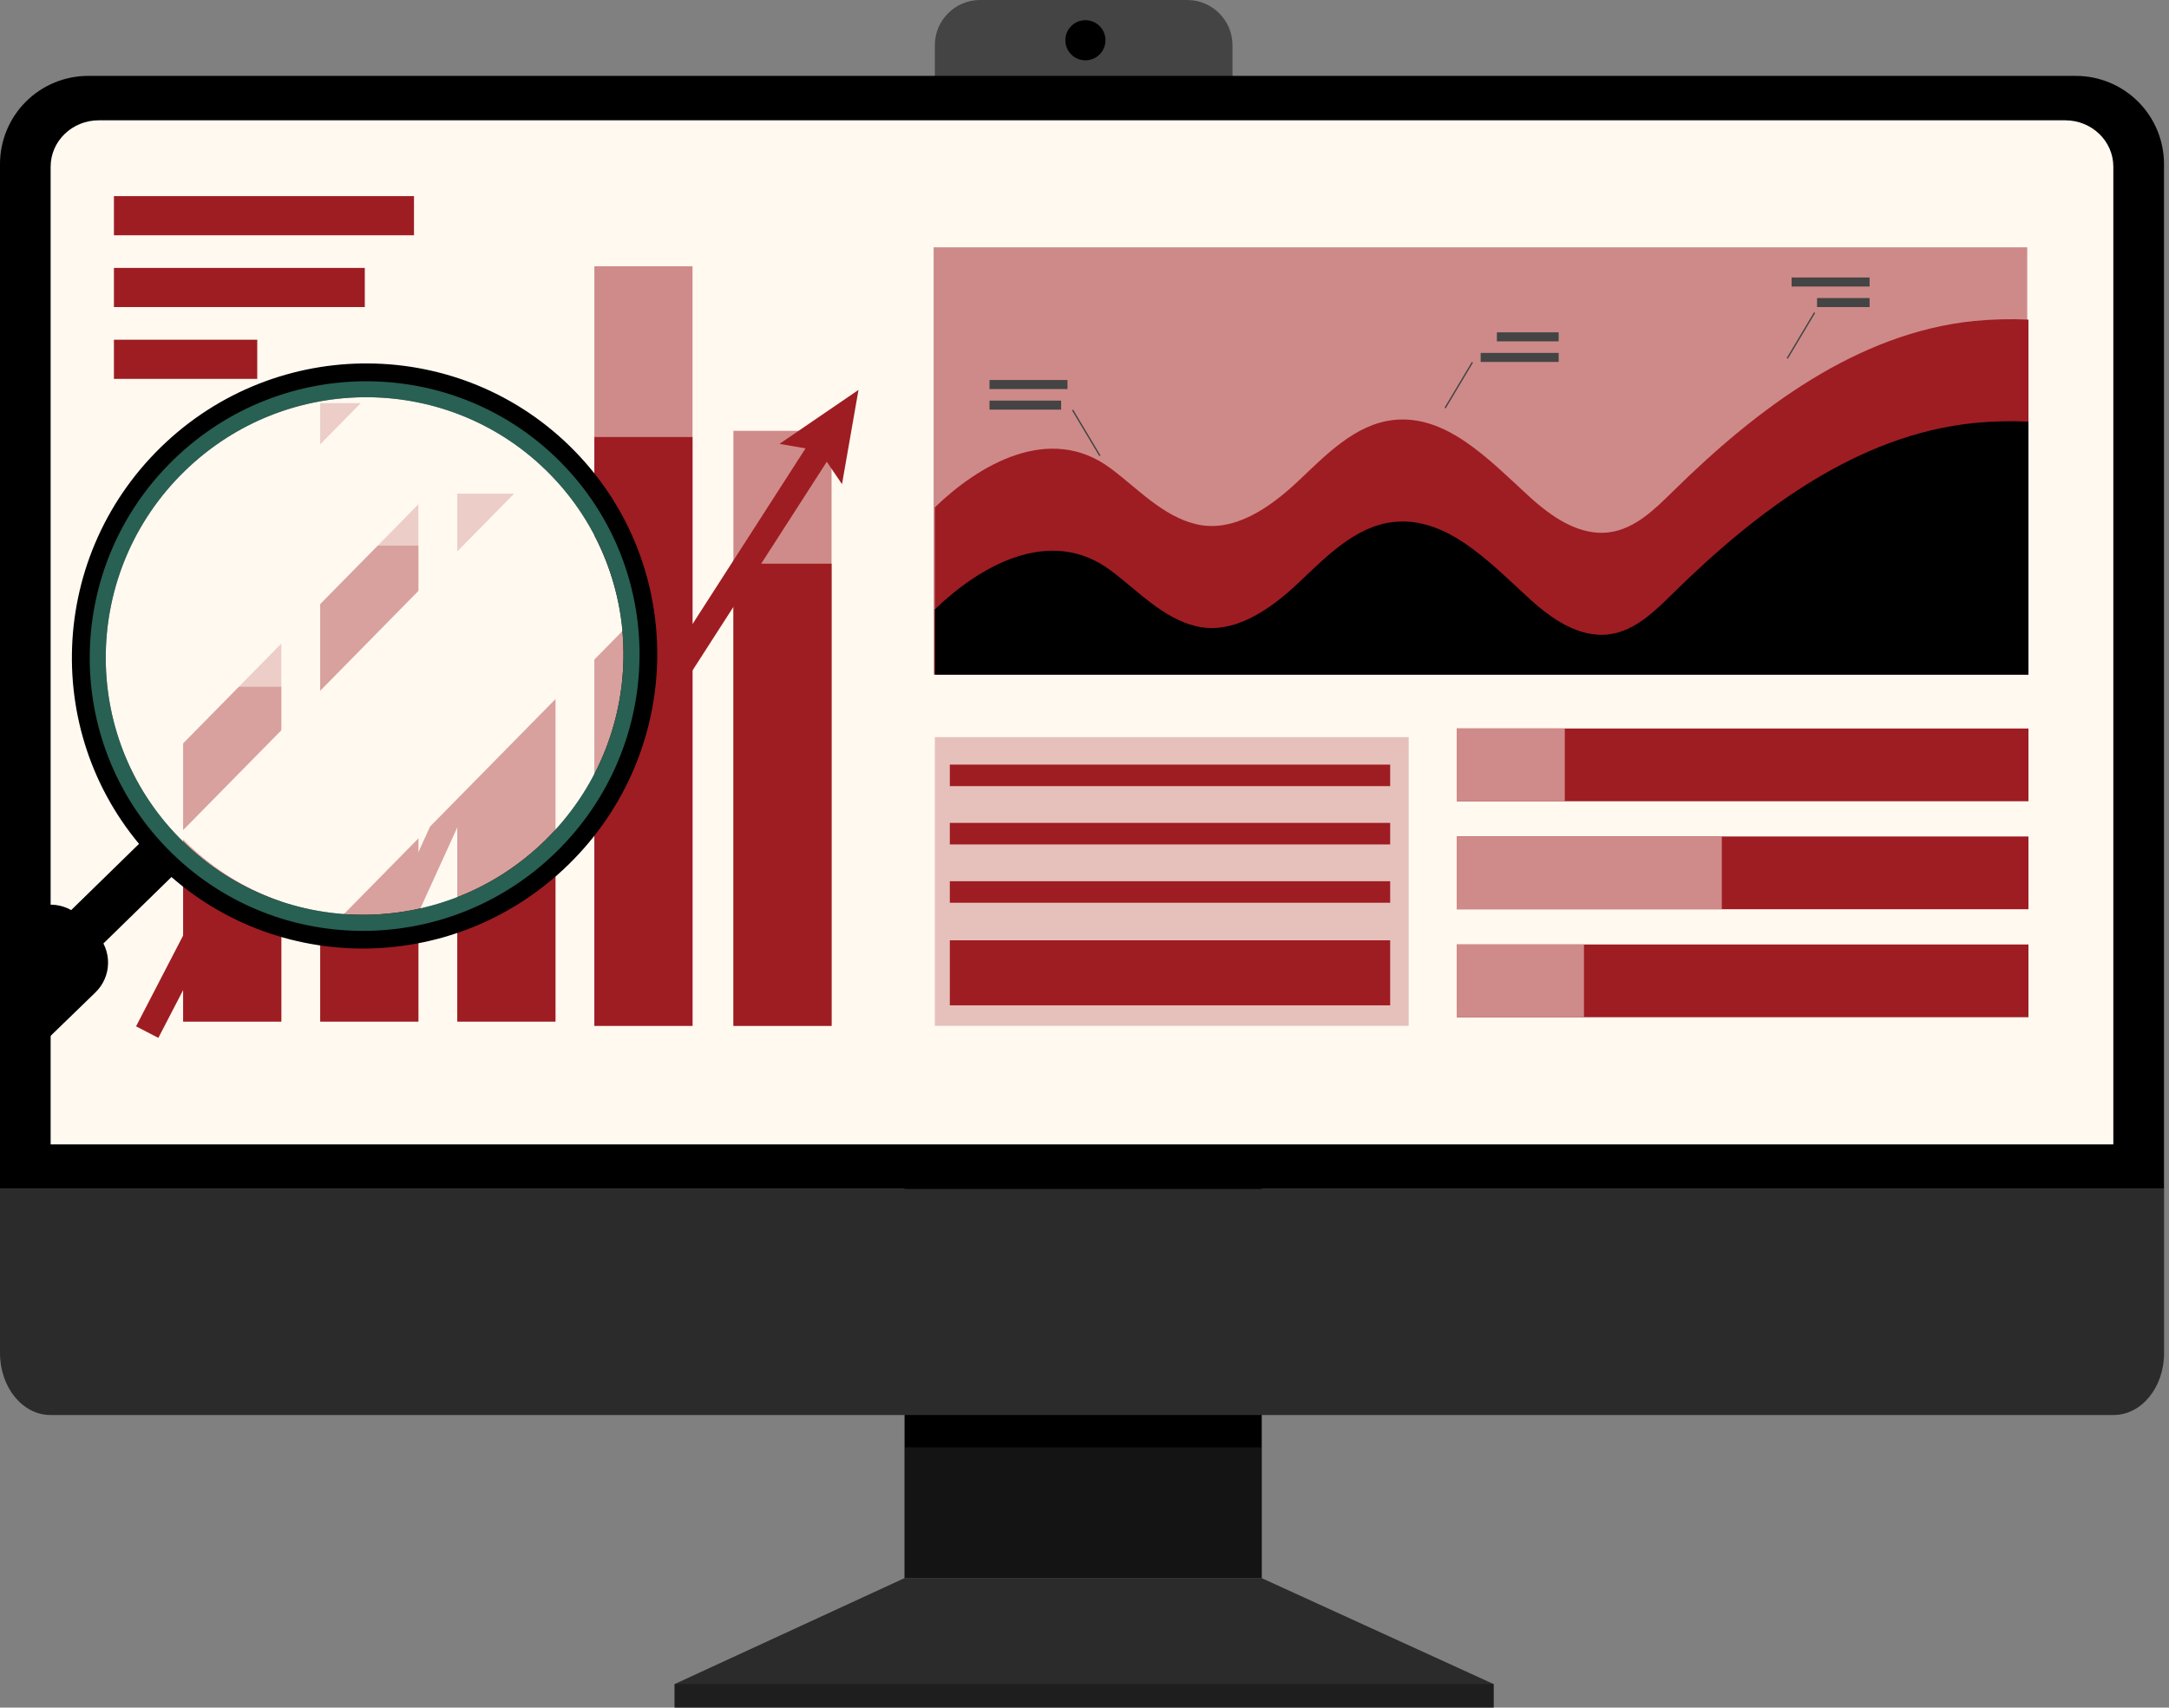 <svg width="381" height="300" viewBox="0 0 381 300" fill="none" xmlns="http://www.w3.org/2000/svg">
<rect x="0" y="0" width="381" height="300" fill="#808080" stroke="none"/>
<path d="M208.538 0H172.169C167.774 0 164.212 3.563 164.212 7.958V18.677C164.212 23.072 167.774 26.635 172.169 26.635H208.538C212.933 26.635 216.496 23.072 216.496 18.677V7.958C216.496 3.563 212.933 0 208.538 0Z" fill="#444444"/>
<path d="M158.892 277.253L118.492 295.876V300H262.378V295.876L221.609 277.253H158.892Z" fill="#2B2B2B"/>
<path d="M221.634 183.828H158.892V277.253H221.634V183.828Z" fill="black"/>
<path d="M380.122 28.808V208.878H0V28.808C0.004 24.702 1.638 20.766 4.543 17.864C7.448 14.962 11.386 13.332 15.492 13.332H364.63C368.736 13.332 372.674 14.962 375.579 17.864C378.484 20.766 380.118 24.702 380.122 28.808Z" fill="black"/>
<g style="mix-blend-mode:multiply" opacity="0.3">
<path d="M262.378 295.876H118.492V300H262.378V295.876Z" fill="black"/>
</g>
<g style="mix-blend-mode:multiply" opacity="0.3">
<path d="M221.609 254.277H158.892V277.253H221.609V254.277Z" fill="#444444"/>
</g>
<path d="M0 208.878V237.735C0 243.736 3.968 248.601 8.861 248.601H371.273C376.167 248.601 380.135 243.736 380.135 237.735V208.878H0Z" fill="#2B2B2B"/>
<path d="M194.188 7.073C194.188 7.771 193.981 8.453 193.593 9.033C193.206 9.614 192.655 10.066 192.01 10.333C191.366 10.6 190.656 10.67 189.972 10.534C189.288 10.398 188.659 10.063 188.165 9.569C187.672 9.076 187.335 8.448 187.199 7.764C187.062 7.079 187.132 6.37 187.398 5.725C187.665 5.08 188.117 4.529 188.696 4.141C189.276 3.753 189.958 3.545 190.656 3.545C191.12 3.544 191.579 3.635 192.007 3.812C192.436 3.989 192.825 4.249 193.153 4.577C193.481 4.905 193.741 5.294 193.919 5.722C194.096 6.15 194.188 6.61 194.188 7.073V7.073Z" fill="black"/>
<path d="M371.222 201.061V29.289C371.222 24.787 367.442 21.137 362.778 21.137H17.344C12.68 21.137 8.896 24.787 8.896 29.289V201.061H371.222Z" fill="#FFF9F0"/>
<path d="M121.645 46.779H104.403V180.229H121.645V46.779Z" fill="#CF8B89"/>
<path d="M97.568 86.731H80.326V179.475H97.568V86.731Z" fill="#CF8B89"/>
<path d="M146.072 75.693H128.83V180.229H146.072V75.693Z" fill="#CF8B89"/>
<path d="M73.491 70.828H56.249V179.475H73.491V70.828Z" fill="#CF8B89"/>
<path d="M49.414 103.041H32.172V179.475H49.414V103.041Z" fill="#CF8B89"/>
<path d="M121.645 76.781H104.403V180.226H121.645V76.781Z" fill="#9E1D22"/>
<path d="M97.568 108.106H80.326V179.475H97.568V108.106Z" fill="#9E1D22"/>
<path d="M146.072 99.032H128.83V180.229H146.072V99.032Z" fill="#9E1D22"/>
<path d="M73.491 95.869H56.249V179.475H73.491V95.869Z" fill="#9E1D22"/>
<path d="M49.414 120.659H32.172V179.478H49.414V120.659Z" fill="#9E1D22"/>
<path d="M27.816 182.345L23.899 180.315L34.927 159.035L41.288 164.193L54.193 139.603L70.195 156.967L99.229 93.212L115.494 119.204L145.016 73.303L148.726 75.693L115.44 127.433L99.843 102.509L71.455 164.845L55.189 147.195L42.694 171.008L36.352 165.869L27.816 182.345Z" fill="#9E1D22"/>
<path d="M147.905 85.06L143.918 79.19L136.921 77.984L150.8 68.502L147.905 85.06Z" fill="#9E1D22"/>
<path opacity="0.5" d="M247.449 129.504H164.212V180.229H247.449V129.504Z" fill="#CF8B89"/>
<path d="M72.721 34.456H20.011V41.335H72.721V34.456Z" fill="#9E1D22"/>
<path d="M64.079 47.069H20.011V53.948H64.079V47.069Z" fill="#9E1D22"/>
<path d="M45.188 59.685H20.011V66.564H45.188V59.685Z" fill="#9E1D22"/>
<path d="M244.194 165.201H166.843V176.627H244.194V165.201Z" fill="#9E1D22"/>
<path d="M356.312 127.99H255.884V140.771H356.312V127.99Z" fill="#9E1D22"/>
<path d="M356.312 146.96H255.884V159.741H356.312V146.96Z" fill="#9E1D22"/>
<path d="M356.312 165.933H255.884V178.715H356.312V165.933Z" fill="#9E1D22"/>
<path d="M244.194 154.819H166.843V158.602H244.194V154.819Z" fill="#9E1D22"/>
<path d="M244.194 144.573H166.843V148.357H244.194V144.573Z" fill="#9E1D22"/>
<path d="M244.194 134.331H166.843V138.114H244.194V134.331Z" fill="#9E1D22"/>
<path opacity="0.5" d="M356.096 43.448H163.995V118.511H356.096V43.448Z" fill="#9E1D22"/>
<path d="M356.312 56.153C353.14 56.007 349.962 56.086 346.802 56.389C326.228 58.469 308.588 71.824 293.856 86.336C290.674 89.47 287.231 92.862 282.809 93.498C277.469 94.272 272.493 90.791 268.516 87.135C261.563 80.771 254.032 72.695 244.671 73.8C237.989 74.585 232.898 79.937 227.992 84.561C223.085 89.184 216.696 93.654 210.135 92.098C204.29 90.714 199.953 85.935 195.152 82.33C184.334 74.213 171.819 81.773 164.212 89.136V118.527H356.312V56.153Z" fill="#9E1D22"/>
<path d="M356.312 74.076C353.14 73.929 349.962 74.008 346.802 74.312C326.228 76.393 308.588 89.744 293.856 104.256C290.674 107.394 287.231 110.782 282.809 111.422C277.469 112.195 272.493 108.714 268.516 105.058C261.563 98.694 254.032 90.622 244.671 91.723C237.989 92.512 232.898 97.864 227.992 102.487C223.085 107.11 216.696 111.581 210.135 110.025C204.29 108.641 199.953 103.858 195.152 100.257C184.334 92.137 171.819 99.7 164.212 107.063V118.517H356.312V74.076Z" fill="black"/>
<path d="M187.512 66.765H173.811V68.352H187.512V66.765Z" fill="#444444"/>
<path d="M186.395 70.379H173.811V71.967H186.395V70.379Z" fill="#444444"/>
<path d="M262.938 59.975H273.791V58.387H262.938V59.975Z" fill="#444444"/>
<path d="M260.09 63.589H273.791V62.001H260.09V63.589Z" fill="#444444"/>
<path d="M328.408 48.749H314.707V50.337H328.408V48.749Z" fill="#444444"/>
<path d="M328.408 52.364H319.177V53.951H328.408V52.364Z" fill="#444444"/>
<path d="M188.508 71.968L188.3 72.092L193.1 80.129L193.308 80.005L188.508 71.968Z" fill="#444444"/>
<path d="M258.537 63.589L253.736 71.626L253.944 71.749L258.744 63.713L258.537 63.589Z" fill="#444444"/>
<path d="M318.643 54.867L313.842 62.904L314.05 63.028L318.85 54.991L318.643 54.867Z" fill="#444444"/>
<path d="M274.867 127.99H255.884V140.771H274.867V127.99Z" fill="#CF8B89"/>
<path d="M302.447 146.96H255.884V159.741H302.447V146.96Z" fill="#CF8B89"/>
<path d="M278.236 165.933H255.884V178.715H278.236V165.933Z" fill="#CF8B89"/>
<path d="M31.074 147.459C30.107 146.471 29.203 145.453 28.363 144.405L10.392 161.956C9.288 163.034 9.666 165.214 11.242 166.827C12.816 168.44 14.986 168.87 16.091 167.782L34.062 150.231C33.033 149.376 32.037 148.452 31.074 147.459Z" fill="black"/>
<path opacity="0.6" d="M95.727 147.682C113.746 130.079 114.173 101.292 96.679 83.384C79.185 65.476 50.396 65.229 32.377 82.832C14.357 100.435 13.931 129.222 31.424 147.13C48.918 165.038 77.707 165.285 95.727 147.682Z" fill="#FFF9F0"/>
<g style="mix-blend-mode:soft-light">
<path d="M31.367 146.651C38.937 154.73 49.205 159.755 60.229 160.779L109.395 110.801C109.395 110.709 109.395 110.614 109.369 110.518C108.21 99.564 103.124 89.399 95.051 81.904L31.367 146.651Z" fill="#FFF9F0"/>
</g>
<g style="mix-blend-mode:soft-light">
<path d="M64.439 69.733L18.97 115.95C18.992 117.35 19.075 118.759 19.228 120.175C19.895 126.425 21.845 132.471 24.955 137.933L86.365 75.518C79.671 71.745 72.122 69.753 64.439 69.733V69.733Z" fill="#FFF9F0"/>
</g>
<path d="M100.928 79.225C81.153 58.979 48.606 58.692 28.233 78.588C7.859 98.484 7.372 131.028 27.148 151.274C46.923 171.52 79.47 171.807 99.843 151.911C120.216 132.015 120.716 99.474 100.928 79.225ZM31.421 147.119C13.921 129.208 14.36 100.422 32.375 82.823C50.391 65.225 79.186 65.476 96.677 83.383C114.168 101.291 113.738 130.08 95.723 147.682C77.707 165.284 48.911 165.029 31.421 147.119Z" fill="black"/>
<g style="mix-blend-mode:multiply" opacity="0.5">
<path d="M98.701 81.423C80.128 62.406 49.557 62.138 30.418 80.828C11.28 99.519 10.825 130.086 29.4 149.104C47.976 168.122 78.544 168.393 97.683 149.703C116.821 131.012 117.276 100.432 98.701 81.423ZM31.421 147.119C13.921 129.208 14.36 100.422 32.375 82.823C50.391 65.225 79.186 65.476 96.677 83.383C114.168 101.291 113.738 130.08 95.722 147.682C77.707 165.284 48.911 165.029 31.421 147.119Z" fill="#50BFA5"/>
</g>
<path d="M16.756 174.362L0 190.608V164.721L3.856 160.982C5.247 159.642 7.113 158.909 9.043 158.944C10.974 158.979 12.812 159.78 14.153 161.17L16.947 164.069C18.286 165.459 19.018 167.324 18.983 169.255C18.947 171.185 18.146 173.022 16.756 174.362V174.362Z" fill="black"/>
<path d="M366.383 156.515C366.424 156.795 366.548 157.056 366.738 157.266C366.927 157.476 367.175 157.625 367.45 157.694C367.724 157.763 368.013 157.749 368.28 157.654C368.547 157.559 368.779 157.387 368.948 157.16C369.117 156.933 369.215 156.661 369.229 156.378C369.244 156.095 369.174 155.815 369.029 155.571C368.883 155.328 368.669 155.134 368.414 155.012C368.158 154.891 367.872 154.848 367.592 154.889C367.405 154.916 367.226 154.979 367.064 155.076C366.903 155.172 366.762 155.299 366.649 155.45C366.537 155.602 366.455 155.773 366.41 155.956C366.364 156.139 366.355 156.329 366.383 156.515V156.515Z" fill="#FFF9F0"/>
</svg>
